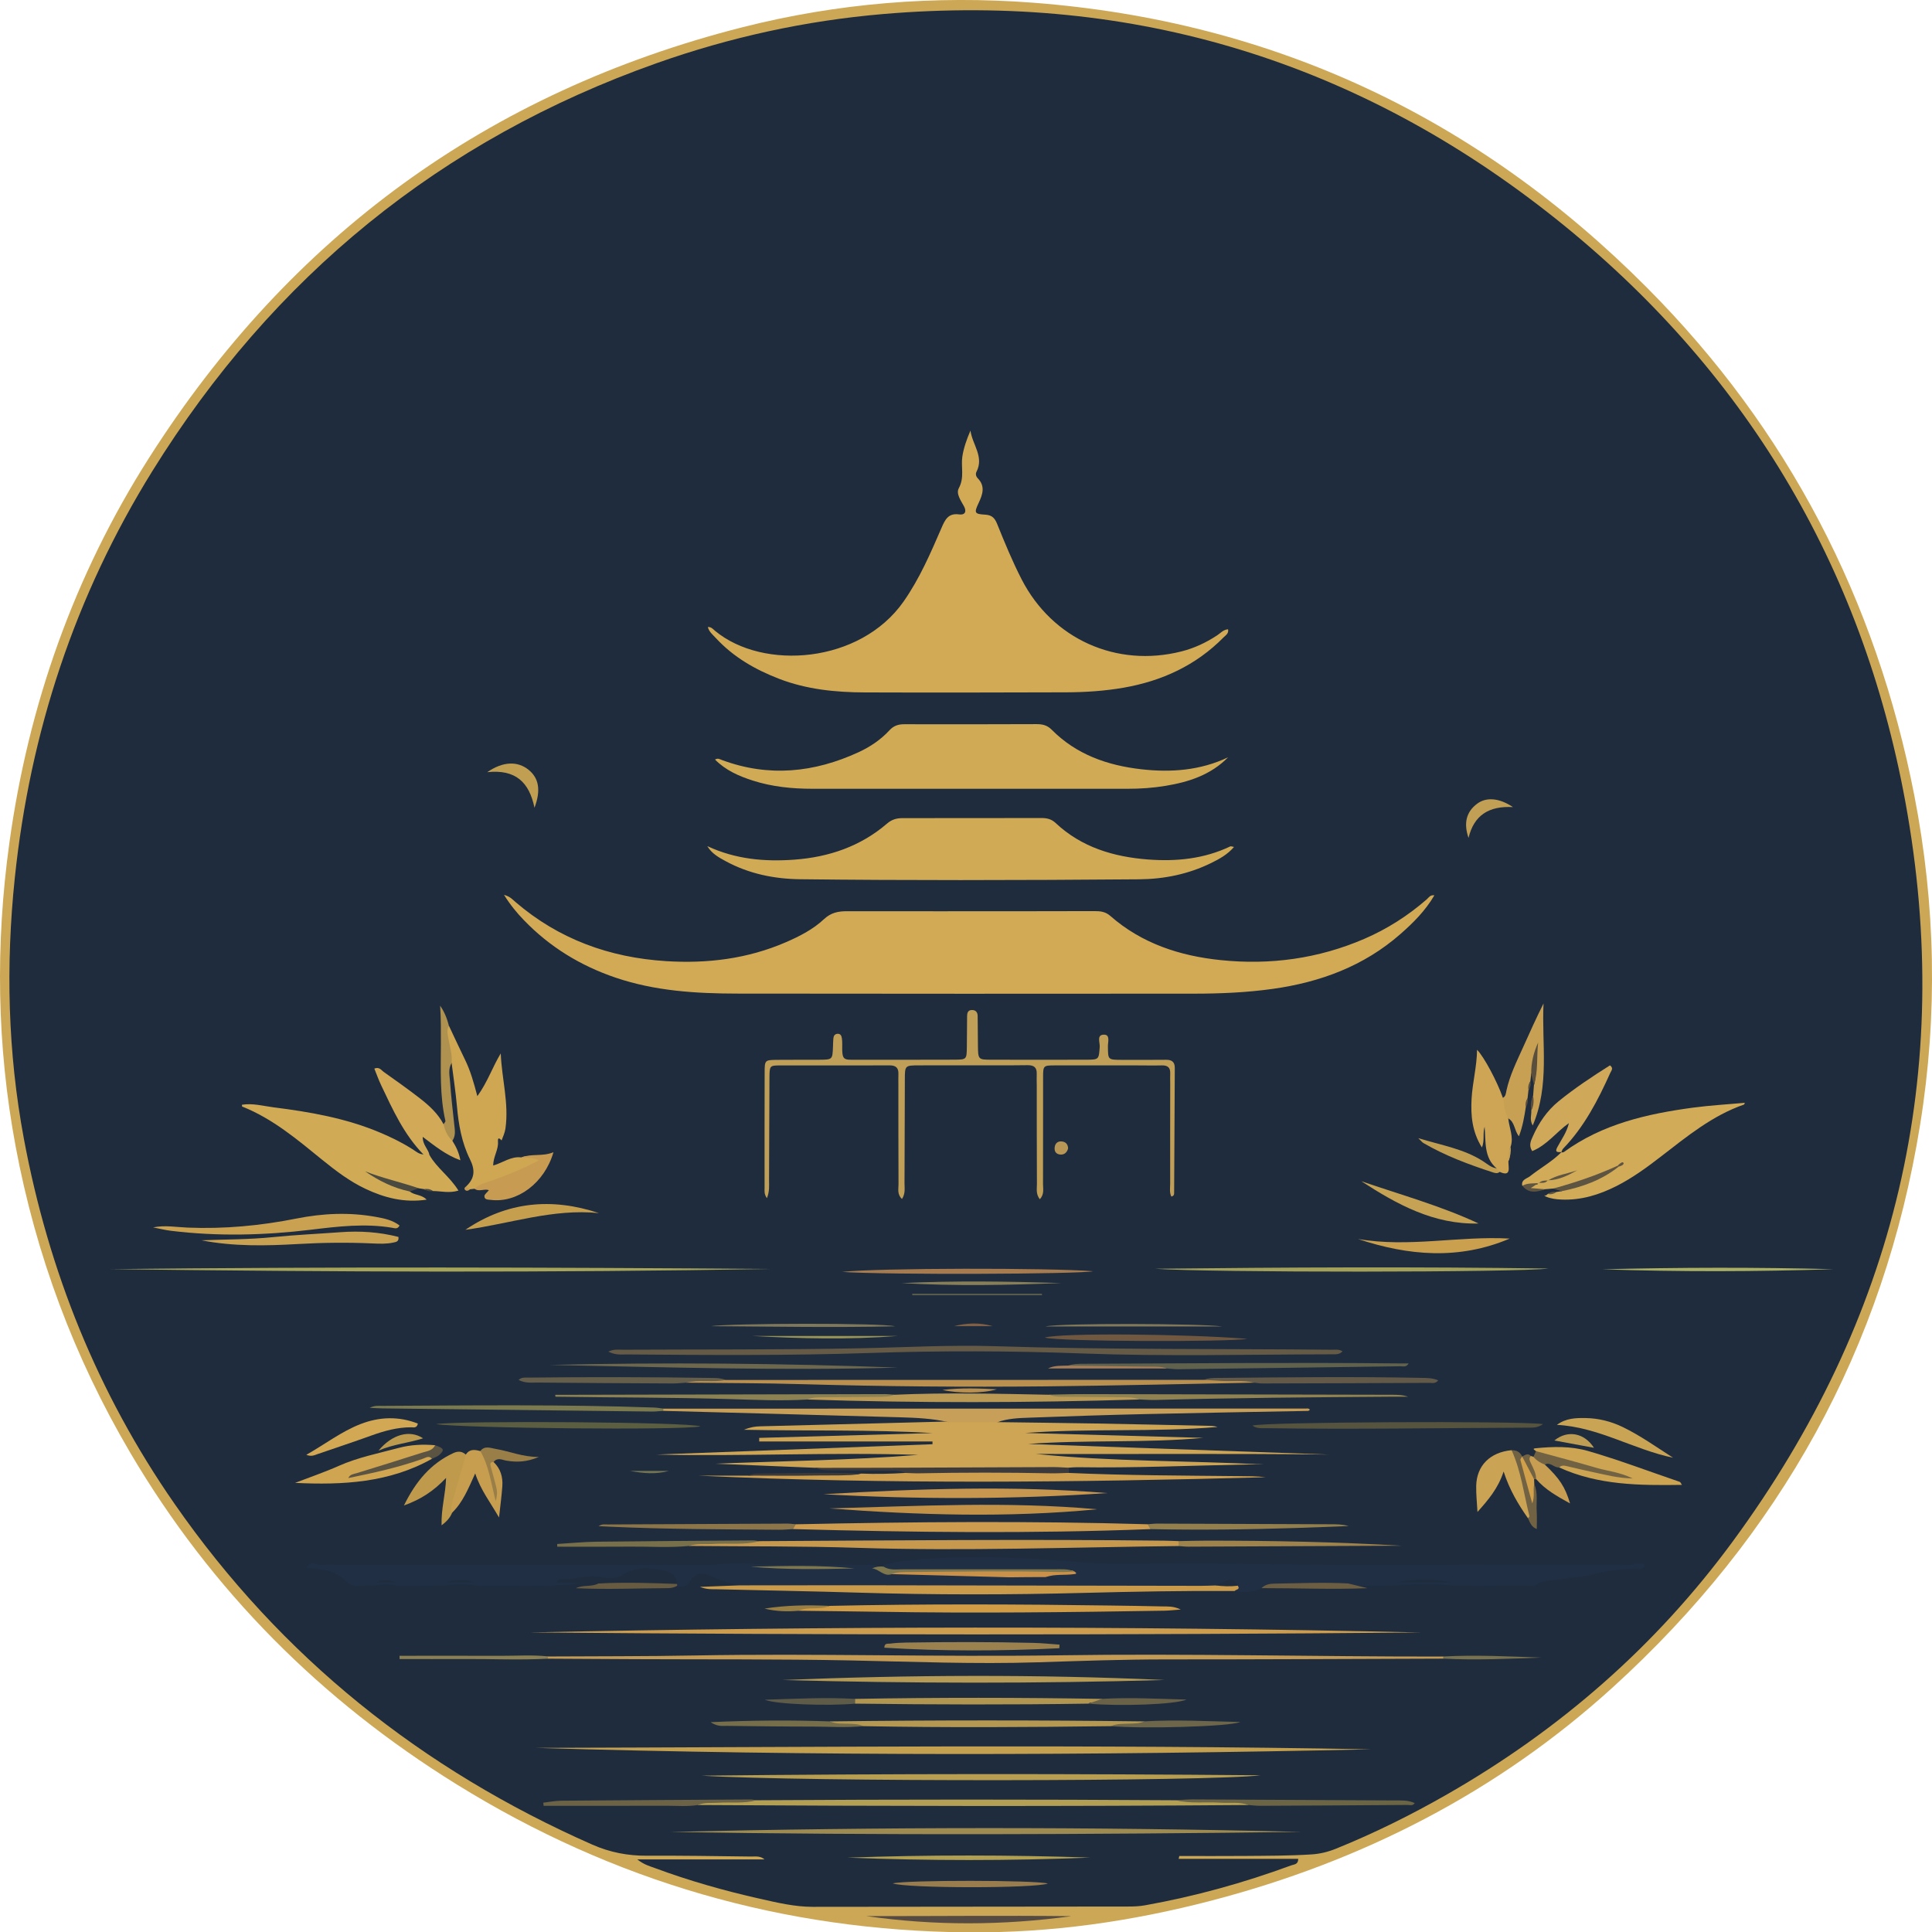 <?xml version="1.0" encoding="UTF-8"?>
<svg id="Laag_1" data-name="Laag 1" xmlns="http://www.w3.org/2000/svg" viewBox="0 0 561.25 561.36">
  <defs>
    <style>
      .cls-1 {
        fill: #c69f4e;
      }

      .cls-2 {
        fill: #caa151;
      }

      .cls-3 {
        fill: #a67d56;
      }

      .cls-4 {
        fill: #c79f59;
      }

      .cls-5 {
        fill: #6b6545;
      }

      .cls-6 {
        fill: #d09c46;
      }

      .cls-7 {
        fill: #cca755;
      }

      .cls-8 {
        fill: #d1aa55;
      }

      .cls-9 {
        fill: #bb9a56;
      }

      .cls-10 {
        fill: #5e5442;
      }

      .cls-11 {
        fill: #abaf64;
      }

      .cls-12 {
        fill: #cea555;
      }

      .cls-13 {
        fill: #645e4a;
      }

      .cls-14 {
        fill: #caa455;
      }

      .cls-15 {
        fill: #79724f;
      }

      .cls-16 {
        fill: #c09f58;
      }

      .cls-17 {
        fill: #7e774d;
      }

      .cls-18 {
        fill: #cca452;
      }

      .cls-19 {
        fill: #d0a551;
      }

      .cls-20 {
        fill: #c79c52;
      }

      .cls-21 {
        fill: #ce9f4e;
      }

      .cls-22 {
        fill: #c9a153;
      }

      .cls-23 {
        fill: #6d664a;
      }

      .cls-24 {
        fill: #cba354;
      }

      .cls-25 {
        fill: #d1a957;
      }

      .cls-26 {
        fill: #b1a052;
      }

      .cls-27 {
        fill: #d2aa55;
      }

      .cls-28 {
        fill: #7b794e;
      }

      .cls-29 {
        fill: #b4a055;
      }

      .cls-30 {
        fill: #caa04f;
      }

      .cls-31 {
        fill: #bc9a4e;
      }

      .cls-32 {
        fill: #c79e52;
      }

      .cls-33 {
        fill: #d2aa56;
      }

      .cls-34 {
        fill: #cda555;
      }

      .cls-35 {
        fill: #a7a559;
      }

      .cls-36 {
        fill: #705840;
      }

      .cls-37 {
        fill: #c09f53;
      }

      .cls-38 {
        fill: #c79e4f;
      }

      .cls-39 {
        fill: #bd9d54;
      }

      .cls-40 {
        fill: #554b43;
      }

      .cls-41 {
        fill: #8c7649;
      }

      .cls-42 {
        fill: #80785a;
      }

      .cls-43 {
        fill: #7f6044;
      }

      .cls-44 {
        fill: #c09f52;
      }

      .cls-45 {
        fill: #ce9c4e;
      }

      .cls-46 {
        fill: #675b41;
      }

      .cls-47 {
        fill: #6d674e;
      }

      .cls-48 {
        fill: #b09651;
      }

      .cls-49 {
        fill: #c99b4b;
      }

      .cls-50 {
        fill: #a67b50;
      }

      .cls-51 {
        fill: #c7a054;
      }

      .cls-52 {
        fill: #ba9050;
      }

      .cls-53 {
        fill: #d1aa56;
      }

      .cls-54 {
        fill: #5c5e41;
      }

      .cls-55 {
        fill: #9a7f44;
      }

      .cls-56 {
        fill: #6a6248;
      }

      .cls-57 {
        fill: #212f45;
      }

      .cls-58 {
        fill: #727453;
      }

      .cls-59 {
        fill: #77704b;
      }

      .cls-60 {
        fill: #997d4e;
      }

      .cls-61 {
        fill: #d2ab58;
      }

      .cls-62 {
        fill: #60624d;
      }

      .cls-63 {
        fill: #4a4a40;
      }

      .cls-64 {
        fill: #5e5b49;
      }

      .cls-65 {
        fill: #bf9a4c;
      }

      .cls-66 {
        fill: #b79656;
      }

      .cls-67 {
        fill: #d0a04b;
      }

      .cls-68 {
        fill: #927f4d;
      }

      .cls-69 {
        fill: #595c4d;
      }

      .cls-70 {
        fill: #af9150;
      }

      .cls-71 {
        fill: #1e2c3e;
      }

      .cls-72 {
        fill: #5a4e3d;
      }

      .cls-73 {
        fill: #9a814d;
      }

      .cls-74 {
        fill: #8b8152;
      }

      .cls-75 {
        fill: #5b5442;
      }

      .cls-76 {
        fill: #c29249;
      }

      .cls-77 {
        fill: #9f834c;
      }

      .cls-78 {
        fill: #c4a051;
      }

      .cls-79 {
        fill: #c7994f;
      }

      .cls-80 {
        fill: #b79e51;
      }

      .cls-81 {
        fill: #56543f;
      }

      .cls-82 {
        fill: #cfa753;
      }

      .cls-83 {
        fill: #989357;
      }

      .cls-84 {
        fill: #817959;
      }

      .cls-85 {
        fill: #b59952;
      }

      .cls-86 {
        fill: #c7964f;
      }

      .cls-87 {
        fill: #918351;
      }

      .cls-88 {
        fill: #b59b55;
      }

      .cls-89 {
        fill: #997f47;
      }

      .cls-90 {
        fill: #d2a855;
      }

      .cls-91 {
        fill: #9e8b51;
      }

      .cls-92 {
        fill: #877f58;
      }

      .cls-93 {
        fill: #ca914b;
      }

      .cls-94 {
        fill: #6c6245;
      }

      .cls-95 {
        fill: #c49b54;
      }

      .cls-96 {
        fill: #3c3a3b;
      }

      .cls-97 {
        fill: #cfa859;
      }

      .cls-98 {
        fill: #a4a25a;
      }

      .cls-99 {
        fill: #635948;
      }

      .cls-100 {
        fill: #c6a254;
      }

      .cls-101 {
        fill: #cc9c4f;
      }

      .cls-102 {
        fill: #c1a056;
      }

      .cls-103 {
        fill: #8b8054;
      }

      .cls-104 {
        fill: #716244;
      }

      .cls-105 {
        fill: #655a45;
      }

      .cls-106 {
        fill: #6c5e42;
      }

      .cls-107 {
        fill: #766d4b;
      }
    </style>
  </defs>
  <path class="cls-7" d="M281.16,561.35c-53.49-.44-103.01-14.79-148.44-42.95-39.39-24.41-71.31-56.34-94.87-96.36-16.32-27.73-27.43-57.47-33.33-89.12-5.44-29.19-5.87-58.5-1.82-87.88,5.54-40.25,18.81-77.81,40.63-112.08C84.26,68.7,141.65,26.73,215.63,7.93,243.31,.9,271.54-1.38,300.02,.78c69.8,5.3,129.22,33.36,178.44,82.8,40.94,41.13,66.56,90.61,77.66,147.53,6.18,31.72,6.83,63.64,1.69,95.55-10.46,65.02-40.76,119.41-89.33,163.55-33.51,30.45-72.83,50.5-116.55,61.92-23.17,6.05-46.73,9.46-70.76,9.2Z"/>
  <path class="cls-71" d="M342.41,540h34.73c0,1.67-1.2,1.59-2,1.88-13.84,5.1-28.01,9.02-42.53,11.62-1.6,.29-3.25,.35-4.88,.35-30.54,.04-61.09,.04-91.63,.09-5.24,0-10.26-1.21-15.31-2.34-10.38-2.34-20.6-5.23-30.58-8.94-1.52-.56-3.11-.96-5.08-2.5h36.97c-1.26-1.08-2.6-.82-3.9-.83-10.09-.12-20.18-.3-30.27-.24-5.55,.03-10.75-.97-15.85-3.22-49.55-21.86-90.37-54.41-121.36-98.99-22.36-32.16-36.62-67.7-43.79-106.11-4.68-25.09-5.28-50.36-2.63-75.73,4.43-42.42,17.51-82.04,39.99-118.24C79.32,80.42,128.01,40.57,190.8,18.34c21.3-7.54,43.19-12.33,65.72-14.26,73.03-6.23,138.29,13.96,195.3,59.37,54.78,43.63,89.03,100.5,101.68,169.43,14.42,78.62-2.78,150.43-50.11,214.88-22.35,30.43-50.24,54.74-82.97,73.48-10.4,5.96-21.16,11.29-32.29,15.8-2.3,.93-4.61,1.51-7.11,1.67-6.54,.42-13.08,.39-19.63,.45-6.26,.06-12.53,.01-18.8,.01-.06,.28-.13,.55-.19,.83Z"/>
  <path class="cls-40" d="M251.69,556.63c19.87,.03,39.71-.2,59.55,.02-19.85,2.72-39.72,2.82-59.55-.02Z"/>
  <path class="cls-33" d="M146.41,259.95c1.85,.52,2.54,1.41,3.34,2.09,12.58,10.8,27.3,16.13,43.7,17.17,12,.76,23.67-.66,34.8-5.47,4.02-1.74,7.95-3.75,11.14-6.74,2.02-1.89,4.12-2.29,6.66-2.29,18.13,.04,36.26,0,54.39,0,5.86,0,11.72-.01,17.59-.03,1.66,0,3.13,.17,4.51,1.39,9.18,8.05,20.26,11.64,32.12,12.85,14.33,1.47,28.26-.41,41.61-6.15,6.71-2.89,12.74-6.75,18.23-11.53,.55-.48,.92-1.31,2.19-1.15-2.63,4.5-6.16,8.01-9.92,11.3-10.61,9.29-23.25,13.95-37.02,15.88-7.57,1.06-15.2,1.39-22.84,1.39-44.3,.03-88.61,.05-132.91-.02-11.88-.02-23.7-.75-35.11-4.61-10.25-3.47-19.23-8.95-26.74-16.77-1.98-2.06-3.81-4.23-5.74-7.31Z"/>
  <path class="cls-27" d="M205.65,182.15c1.01-.05,1.52,.65,2.1,1.13,13.98,11.57,42.11,9.48,54.73-8.52,4.66-6.65,7.83-14.02,11.02-21.38,1.05-2.43,1.96-4.38,5.15-3.94,1.7,.23,2.2-.85,1.41-2.32-.91-1.69-2.4-3.69-1.52-5.31,1.69-3.09,.58-6.17,1.02-9.16,.37-2.48,1.28-5.07,2.36-7.57,.53,4.05,4.01,7.57,1.75,11.97-.33,.64-.14,1.36,.37,1.89,2.24,2.31,1.43,4.67,.27,7.14-1.37,2.91-1.26,3.25,1.92,3.43,2.04,.12,2.8,1.1,3.47,2.76,2.19,5.43,4.42,10.85,7.1,16.06,8.92,17.34,27.55,25.7,46.44,20.9,3.74-.95,7.16-2.56,10.37-4.68,.97-.64,1.77-1.64,3.14-1.74,.26,1.22-.69,1.73-1.29,2.34-8.04,8.15-17.9,12.68-29.07,14.63-5.52,.96-11.1,1.32-16.69,1.34-19.49,.06-38.98,.1-58.47,.03-8.48-.03-16.87-.86-24.89-3.95-6.95-2.68-13.28-6.31-18.38-11.84-.88-.96-1.98-1.8-2.33-3.21Z"/>
  <path class="cls-57" d="M475.46,454.26c.8-.04,1.6-.12,2.35,.38-.38,1.41-1.5,1.1-2.31,1.09-4.06-.05-7.99,.42-11.98,1.44-4.28,1.09-8.79,1.28-13.2,1.9-1.06,.15-2.1,.42-3.15,.63-1.11,1.46-2.72,.95-4.14,.96-6.9,.04-13.8,.06-20.7,0-5.71-.6-11.42-.6-17.13-.02-4.51,.11-9.02,.02-13.53,.05-6.66,0-13.32,0-19.99,0-1.77,0-3.54-.07-5.21,.69-2.49,1.37-5.14,1.25-7.82,.83-.24-.42-.57-.74-1.01-.96-2.26-.62-4.45,.46-6.71,.27-32.32-.07-64.62,.93-96.91,.27-11.69-.24-23.37-.1-35.05-.29-1.44-.02-3.04,.45-4.2-.93-2.87-.71-5.69-1.56-8.4-2.78-2.38-1.08-4.51-.91-5.88,1.61-.9,1.67-2.23,1.72-3.78,1.29-.4-.13-.74-.34-1.02-.65-4.65-3.76-9.74-2.6-14.63-.92-2.3,.79-4.23,1.11-6.63,.5-3.97-1.01-7.86,1.29-11.9,.82-.63-.07-1.32,.24-2.01,.25-7.35,0-14.69,.03-22.03-.01-3.08-.51-6.16-.59-9.24-.01-4.55,.06-9.11,.04-13.66,.01-2.33-.47-4.65-.5-6.98,0-2.53-.36-5.25,.91-7.6-.91-3.11-3.39-7.28-4.15-12.05-4.21,.81-1.56,1.75-1.28,2.58-1.27,1.46,.53,2.97,.27,4.45,.27,36.49,.02,72.99,0,109.48,.02,4.08,0,8.13-.73,12.22-.37,10.06,.83,20.14,.11,30.21,.36,1.7-.02,3.4,.02,5.1,.02,2.5-.29,3.94,2.87,6.63,2.02,14.21,.67,28.43,.26,42.62,.49,.53-.16,.96,.75,1.57,.14,.58-.75,1.4-.57,2.15-.62,.54-.04-.16,0,.38,0,.49,0,.51,0,.06,0-15.78,.86-31.54,.39-47.3-.05-1.09-.03-3.1,.65-2.52-1.87,2.48-.72,4.99-1.15,7.57-1.41,16.28-1.61,32.52-.89,48.78,.47,12.45,1.04,24.97,.14,37.45,.4,40.19,.84,80.38,.19,120.58,.38,1.49,0,3,.26,4.46-.27Z"/>
  <path class="cls-8" d="M356.78,219.98c-5.01,5.11-11.4,7.2-18.19,8.31-3.63,.6-7.3,.86-10.99,.85-30.53-.02-61.07-.01-91.6,0-5.89,0-11.71-.58-17.34-2.39-4.02-1.29-7.86-2.97-10.94-6.09,.83-.53,1.41-.09,2.04,.14,13.55,5.02,26.76,3.66,39.67-2.29,3.35-1.55,6.43-3.61,8.95-6.35,1.2-1.31,2.55-1.78,4.31-1.77,12.81,.04,25.63,.01,38.44-.03,1.7,0,3.1,.31,4.39,1.62,7.15,7.22,16.22,10.38,26.03,11.49,8.62,.98,17.14,.36,25.23-3.48Z"/>
  <path class="cls-53" d="M205.52,245.82c8.14,3.8,16.61,4.55,25.26,3.91,10.02-.74,19.19-3.85,26.92-10.49,1.36-1.17,2.75-1.57,4.45-1.57,13.49,.01,26.97,0,40.45-.03,1.56,0,2.86,.31,4.07,1.45,7.52,7.05,16.82,9.82,26.8,10.59,8.24,.63,16.33-.17,23.93-3.8,.19-.09,.5,.06,1.08,.16-1.9,2.22-4.24,3.49-6.62,4.66-6.59,3.24-13.64,4.68-20.94,4.74-17.3,.14-34.6,.23-51.9,.23-15.53,0-31.06-.07-46.58-.25-7.57-.09-14.88-1.59-21.62-5.24-2.02-1.09-4.05-2.22-5.32-4.34Z"/>
  <path class="cls-12" d="M236.86,426.4c-9.67-.4-19.33-.79-29-1.19,19.64-.8,39.3-.98,58.91-2.57-25.36-.82-50.73,.49-76.1-.09,26.74-1,53.48-2,80.22-3v-.79h-50.34c0-.35,0-.7,0-1.05,16.8-.47,33.61-.93,50.41-1.4-18.02-1.06-36.05-.57-54.84-.96,1.96-.79,3.29-.96,4.65-1,17.99-.47,35.98-.93,53.96-1.38,.27,0,.53,.1,.8,.15,3.83-2.66,10.41-2.65,14.2,.01,9.53,.13,19.07,.24,28.6,.4,10.77,.19,21.53,.44,32.3,.67,1.03,.02,2.06,0,3.09,.34-18.61,1.57-37.28,.34-55.91,1.74,17.25,.47,34.5,.94,51.75,1.42-16.93,1.57-33.93,.5-50.88,1.78,29.16,1.02,58.31,2.05,87.47,3.07-28.38-.32-56.76-.1-85.15-.17,22.03,2.24,44.14,1.93,66.25,3.05-1.6,0-3.2-.03-4.8,0-16.49,.32-32.97,1.05-49.47,.8-.81-.01-1.63,.08-2.45,.13-1.29,1.32-2.97,1.17-4.59,1.17-12.9,.01-25.84,.67-38.68-.21-10.15-.69-20.3,.11-30.4-.94Z"/>
  <path class="cls-8" d="M123.13,345.43c-.49-.08-.98-.15-1.47-.23-3.6-.06-6.99-1-10.01-2.36,2.19,1.31,5.34,1.03,7.4,3.29,1.34,1.13,3.35,.8,4.89,2.37-6.46,.96-12.22-.52-17.76-3.14-4.58-2.16-8.6-5.21-12.51-8.38-7.29-5.92-14.44-12-23.32-15.53-.06-.02-.03-.26-.06-.52,3.13-.51,6.15,.37,9.18,.75,10.54,1.33,20.97,3.14,30.85,7.3,3.27,1.37,6.43,2.92,9.43,4.82,1.02,.64,1.95,1.51,3.26,1.56,.6-.08,1.17,.16,1.76,.19,2.11,3.76,5.88,6.21,8.41,10.32-2.74,.83-5.09,.13-7.41,.13-.82-.44-1.84,0-2.64-.57Z"/>
  <path class="cls-61" d="M452.09,346.28c.52-.08,1.03-.15,1.55-.23,3.88-2.61,8.74-2.84,12.63-5.2-.08,.02,0,.07-.07,.1-4.87,2.09-9.67,4.16-15.03,4.33-.78,.06-1.56,.13-2.35,.19-1.67,.4-3.32,.46-5.22-.09,.72-1.81,2.14-1,3.08-1.35,.74-.88,1.95-.53,2.81-1.09,1.29-.71,2.86-.51,4.1-1.36-1.26,.85-2.85,.64-4.15,1.39-.81,.52-1.94,.15-2.64,.97-1.55,0-3.03,.65-4.59,.52-.35-1.82,1.35-2.04,2.27-2.77,3.01-2.4,6.44-4.26,9.17-7.03l-.12,.12c.26-.03,.6,.02,.79-.12,11.16-8.13,24.12-11.08,37.45-12.88,4.98-.67,10.01-.95,15.1-1.41-.12,.28-.15,.47-.23,.5-9.19,3.19-16.56,9.26-24.1,15.08-4.1,3.17-8.28,6.23-12.91,8.58-5.05,2.56-10.34,4.2-16.09,3.94-1.5-.07-2.98-.25-4.38-.83-.5-.21-.7-.56-.2-.34,.13,.06,.43-.27,.65-.42,.73-.58,1.72-.05,2.45-.59Z"/>
  <path class="cls-16" d="M340.26,347.57c-.58-1.2-.32-2.52-.32-3.78-.02-9.68,0-19.35,.01-29.03,0-.95-.05-1.91,0-2.86,.09-1.75-.72-2.45-2.44-2.4-2.45,.06-4.91,0-7.36,0-7.91,0-15.81-.03-23.72,0-3.34,.01-3.4,.07-3.41,3.45-.03,10.36,.02,20.72-.02,31.07,0,1.37,.41,2.91-.93,4.37-1.21-1.56-.83-3.08-.84-4.46-.05-9.54-.04-19.08-.05-28.62,0-1.09-.06-2.18-.01-3.27,.09-1.93-.78-2.63-2.7-2.6-5.59,.08-11.18,.03-16.77,.04-4.91,0-9.82,0-14.72,.01-4.06,.02-4.11,.03-4.12,4.01-.05,10.09-.04,20.17-.1,30.26,0,1.43,.31,2.96-.74,4.56-1.44-1.39-1-2.93-1-4.27-.05-9.68-.03-19.35-.04-29.03,0-.95-.03-1.91,.01-2.86,.09-1.84-.6-2.68-2.6-2.67-10.63,.06-21.27-.02-31.9,.02-2.85,.01-2.94,.12-2.96,3.53-.07,9.95-.06,19.9-.12,29.85,0,1.57,.18,3.19-.62,5.19-.85-1.2-.68-2.12-.68-2.96,0-11.18-.02-22.35,.02-33.53,.01-3.62,.06-3.66,3.59-3.7,4.09-.05,8.18,0,12.27-.03,3.84-.03,3.84-.05,3.99-3.72,.03-.82,.04-1.63,.11-2.45,.06-.73,.38-1.31,1.19-1.37,.86-.06,1.17,.53,1.28,1.26,.08,.54,.12,1.09,.11,1.63-.08,5.14,.22,4.64,4.75,4.65,9.27,0,18.54,.02,27.81-.02,3.57-.02,3.59-.08,3.64-3.66,.05-3,.03-6,.07-8.99,.01-.85,.19-1.69,1.25-1.77,1.15-.08,1.8,.54,1.82,1.69,.05,2.86,.04,5.72,.08,8.58,.05,4.12,.06,4.15,3.97,4.16,9.13,.02,18.27,.03,27.4,0,3.83-.01,3.74-.06,4.01-3.75,.09-1.25-.99-3.56,1.28-3.53,1.82,.02,1.08,2.17,1.1,3.39,.06,3.91-.11,3.92,4.2,3.93,4.23,0,8.45,.03,12.68-.02,1.68-.02,2.56,.62,2.55,2.36-.06,12.13-.12,24.26-.19,36.38,0,.38-.07,.83-.82,.99Z"/>
  <path class="cls-78" d="M398.35,508.18c-80.94,1.78-161.88,2-242.82-.42,80.94-.2,161.87-1.06,242.82,.42Z"/>
  <path class="cls-82" d="M137.85,345.34c-.44,.05-.89,.1-1.33,.15-.88,.36-1.18,0-1.08-.86,2.49-2.35,2.65-4.73,1.07-7.9-2.37-4.77-3.3-10.04-3.77-15.38-.37-4.19-1.02-8.36-1.54-12.54-2.49-3.47-2.87-8.68-.8-10.86,1.57,3.32,3.1,6.65,4.71,9.94,1.55,3.17,2.51,6.55,3.56,10.55,3-4.14,4.4-8.48,6.8-12.42,.28,7.32,2.42,14.48,1.36,21.85-.17,1.18-.69,2.31-1.12,3.43-.01,.03-1.2-1.53-1.05,.36,.19,2.33-1.39,4.34-1.38,6.93,2.84-.83,5.21-2.75,8.18-2.36,1.18-.47,2.41-.31,3.62-.27,.99,.03,2.39-.5,2.65,1.06,.21,1.22-.73,2.04-1.72,2.52-4.3,2.08-8.31,4.93-13.44,4.8-1.6-.04-3.11,.81-4.72,1.01Z"/>
  <path class="cls-4" d="M289.73,413.15c-4.73,0-9.46,0-14.2-.01-4.67-1.08-9.44-1.28-14.19-1.42-22.88-.65-45.76-1.25-68.63-1.86-.19-.11-.37-.22-.56-.33,.19-.1,.38-.21,.57-.31,62.44-.01,124.89-.03,187.33-.04,.59,.24,.58,.47-.02,.69-15.76,.3-31.52,.56-47.28,.92-11.27,.26-22.55,.63-33.81,1.05-3.1,.11-6.23,.23-9.21,1.32Z"/>
  <path class="cls-101" d="M412.81,474.24c-86.64,.77-172.79,.73-258.93-.02,86.15-1.78,172.29-1.96,258.93,.02Z"/>
  <path class="cls-105" d="M176.72,392.64c1.67-.78,3-.53,4.27-.54,22.89-.12,45.79,.02,68.68-.42,13.07-.25,26.15-1.02,39.22-.61,32.69,1.04,65.4,.71,98.09,1.03,.93,0,1.91-.2,3.02,.46-.86,.97-1.97,.86-2.96,.87-24.25,.04-48.5,.66-72.76-.25-20.57-.77-41.15-.82-61.72-.13-23.44,.78-46.87,.6-70.31,.42-1.7-.01-3.48,.26-5.55-.84Z"/>
  <path class="cls-95" d="M419.24,481.84c-26.86,.08-53.71,.23-80.57,.22-12.41,0-24.81,.44-37.2,.84-18.27,.58-36.52-.18-54.78-.55-20.71-.41-41.44-.26-62.16-.36-8.45-.04-16.9-.09-25.35-.14-.19-.11-.38-.23-.58-.34,.2-.1,.4-.2,.6-.3,14.17-.09,28.35-.02,42.52-.29,35.3-.65,70.6,.48,105.9-.05,37.21-.56,74.41,.41,111.62,.36,.21,.1,.41,.2,.62,.3-.2,.1-.41,.21-.61,.31Z"/>
  <path class="cls-49" d="M359.59,460.66c.78,1.17-.59,1.04-.93,1.53-14.59-.1-29.17,.17-43.75,.55-21.82,.57-43.63,.59-65.45-.07-13.77-.42-27.54-.65-41.31-.99-1.34-.03-2.72,.14-4.83-.69,4.35-.17,7.91-.3,11.46-.44,13.73,0,27.47-.04,41.2-.02,31.01,.04,62.02,.11,93.04,.16,1.36,0,2.71-.07,4.07-.11,2.17-.27,4.35-1.56,6.5,.1Z"/>
  <path class="cls-21" d="M250.13,428.08c4.3,.18,8.59,.07,12.89-.19,1.04-.87,2.3-.73,3.51-.73,13.48-.02,26.96-.01,40.45,0,1.22,0,2.47-.1,3.52,.73,16.48,.73,32.97,.76,49.46,.93,2.58,.03,5.16,0,7.73,.32-54.92,1.49-109.84,2.1-164.77-.46h14.35c8.66-.66,17.33-.1,25.99-.31,2.29-.06,4.6,.34,6.87-.28Z"/>
  <path class="cls-91" d="M194.72,532.18c61.13-1.45,122.27-1.52,183.4-.01-61.13,.75-122.27,1.02-183.4,.01Z"/>
  <path class="cls-79" d="M342.39,449.13c-31.06,.34-62.11,1.51-93.18,.52-16.34-.53-32.7-.39-49.04-.55,.49-2.19,2.21-.98,3.3-1.04,5.7-.3,11.42,.3,17.12-.35,39.23-.22,78.47-.6,117.7-.14,1.36,.02,2.72,.08,4.08,.13,.54,.47,.53,.95,.02,1.43Z"/>
  <path class="cls-45" d="M334.18,444.21c-34.59,1.35-69.18,.95-103.77-.01-.55-.92,.27-1.07,.78-1.39,34.06-.72,68.12-1.01,102.18-.01,.51,.33,1.32,.5,.8,1.41Z"/>
  <path class="cls-34" d="M438.16,324.9c.25,2.73,1.63,5.37,.69,8.2-.73,1.32,.17,2.89-.66,4.19,.03,.53,.03,1.06,.08,1.59,.23,2.39-1.01,2.28-2.62,1.54-.88,.17-1.16-.19-.91-1.03-3.67-3.15-3.09-7.53-3.45-12.08-.63,2.08,.08,3.93-.79,6.04-2.87-4.59-3.27-9.32-3-14.17,.27-4.73,1.53-9.34,1.59-14.22,2.02,2.03,5.88,9.27,7.5,13.96,3.04,1.33,2.08,3.71,1.57,5.97Z"/>
  <path class="cls-29" d="M219.69,522.98c40.62-.26,81.25-.27,121.87,0,5.96,.63,11.94,.04,17.9,.34,1.05,.05,2.8-1.22,3.22,1.04-53.32,.43-106.63,.32-159.95,0,.2-2.12,1.85-.99,2.74-1.05,4.73-.3,9.48,.28,14.21-.34Z"/>
  <path class="cls-25" d="M124.76,335.56c-.63,.34-1.21,.24-1.76-.19-5.63-5.77-8.9-12.98-12.28-20.12-.74-1.56-1.32-3.2-1.98-4.82,1.47-.59,2.01,.46,2.71,.95,3.56,2.52,7.12,5.04,10.57,7.72,2.69,2.09,5.21,4.4,6.83,7.49,2.45,.76,2.06,3.03,2.57,4.82,.99,1.58,1.86,3.21,2.33,5.66-4.25-1.56-7.39-4.13-10.94-6.81-.07,2.36,1.68,3.58,1.96,5.32Z"/>
  <path class="cls-80" d="M203.81,515.83c53.9-.59,107.8-.59,162.41-.11-14.32,1.83-133.09,1.93-162.41,.11Z"/>
  <path class="cls-52" d="M210.73,400.88c46.34,0,92.67-.02,139.01-.03,4.46-.65,8.94-.14,13.4-.27,.69-.02,1.39,.08,1.19,1.09-20.14,.37-40.28,.86-60.42,1.07-23.68,.24-47.36,.04-71.04-.64-11.15-.32-22.32-.3-33.48-.43-.19-1.01,.51-1.11,1.2-1.08,3.38,.13,6.78-.41,10.14,.3Z"/>
  <path class="cls-51" d="M438.16,324.9c-1.09-1.84-1.15-3.95-1.57-5.97,.85-.45,.86-1.33,1.03-2.1,.96-4.42,2.96-8.43,4.8-12.51,1.94-4.28,3.84-8.58,5.98-12.82-.57,11.72,1.85,23.7-3.14,35.47-1-1.77-.3-3.1-.42-4.39,.61-1.37-.12-2.91,.54-4.27,.08-1.03,.15-2.07,.23-3.1,1.02-2.45-.91-5.01,.08-6.87-.34,.76,.18,2.39-.87,3.6l-.25,2.17c-.49,.83-.06,1.84-.56,2.67-.08,.76-.16,1.52-.25,2.28-.5,.81-.1,1.8-.52,2.63-.43,2.75-.88,5.5-1.99,8.4-1.39-1.68-1.15-4.13-3.09-5.18Z"/>
  <path class="cls-97" d="M453.67,334.67c-.95,.03-2.14,.23-1.29-1.37,1.2-2.26,2.77-4.33,3.39-7.03-3.62,2.54-6.3,6.35-10.66,8.13-1.09-1.69-.39-3.01,.2-4.33,1.74-3.91,4.09-7.39,7.42-10.11,4.74-3.87,9.84-7.23,14.97-10.47,1.14,.83,.37,1.55,.09,2.19-3.59,7.96-7.57,15.68-13.73,22.04-.26,.27-.34,.71-.5,1.07,0,0,.12-.12,.12-.12Z"/>
  <path class="cls-86" d="M321.64,433.74c-27.47,1.86-54.96,1.86-82.45,.33,27.47-1.6,54.95-2.56,82.45-.33Z"/>
  <path class="cls-6" d="M240.98,466.51c27.24-.6,54.48-.49,81.72-.1,5.04,.07,10.08,.14,15.12,.26,1.48,.04,3-.14,5.2,.9-2.06,.15-3.4,.32-4.75,.34-27.51,.45-55.03,.78-82.54,.32-7.9-.13-15.8-.2-23.7-.3,.38-2.19,2.06-.89,3.12-1.07,1.91-.32,3.91,.28,5.83-.35Z"/>
  <path class="cls-2" d="M44.53,356.55c3.45-.68,6.69-.06,9.94,.07,10.67,.44,21.2-.55,31.65-2.63,7.67-1.53,15.39-1.88,23.13-.47,2.38,.43,4.76,.91,6.82,2.48-.54,1.16-1.43,.79-2.09,.68-7.9-1.34-15.76-.4-23.59,.55-13.57,1.64-27.13,1.98-40.72,.32-1.73-.21-3.44-.65-5.15-.98Z"/>
  <path class="cls-19" d="M125.49,423.78c-12.38,6.96-25.91,7.67-39.77,7,4.23-1.63,8.54-3.09,12.67-4.93,5.62-2.49,11.6-3.67,17.48-5.24,3.43-.92,6.97-1.08,10.52-.77,.7,2.06-.81,1.98-2.13,2.49-6.73,2.6-13.81,4-19.43,5.82,5.07-1.69,11.61-2.88,17.8-5.27,1.22-.47,2.53-1.4,2.85,.9Z"/>
  <path class="cls-18" d="M446.21,421.56c-.3-.24-1.25-.73-.2-.83,5.15-.51,10.31-.67,15.38,.8,9,2.61,17.75,5.94,26.6,8.96,.18,.06,.28,.38,.62,.87-12.31,.18-24.34,.12-35.69-5.07,.2-2.19,1.53-1.49,2.84-1.19,4.79,1.08,9.44,2.8,13.03,3.19-5.73-1.35-12.75-3-19.76-4.76-1.4-.35-1.83-1.41-2.82-1.96Z"/>
  <path class="cls-76" d="M240.92,438.2c25.92-.69,51.85-2.09,77.77,.25-25.93,2.49-51.85,1.7-77.77-.25Z"/>
  <path class="cls-88" d="M227.3,488.05c37.01-1.51,74.02-1.68,111.02-.01-37.01,1.07-74.01,1-111.02,.01Z"/>
  <path class="cls-35" d="M32.01,368.68c64.02-.7,128.05-.52,192.07-.05-64.02,1.13-128.05,.89-192.07,.05Z"/>
  <path class="cls-9" d="M330.9,406.56c-32.14,.96-64.27,1.06-96.41,0,.54-2.12,2.23-1,3.34-1.04,7.32-.28,14.66,.31,21.99-.34,14.99-.67,29.97-.3,44.96,0,7.59,.69,15.2,.06,22.79,.35,1.11,.04,2.8-1.06,3.34,1.05Z"/>
  <path class="cls-24" d="M443.88,441.06c-2.79-4-5.32-8.15-7.08-13.58-1.61,4.96-4.51,8.29-7.59,11.75-.13-2.53-.42-5.06-.37-7.59,.13-5.91,4.06-9.78,10.29-10.36,5.11,5.4,5.31,12.36,6,19.14,.05,.54-.66,.74-1.25,.62Z"/>
  <path class="cls-81" d="M363.85,414.14c2.93-1.07,77.04-1.41,84.41-.44-1.53,1.13-3.04,1.03-4.45,1.04-25.33,.09-50.66,.53-75.99,.15-1.27-.02-2.64,.22-3.98-.75Z"/>
  <path class="cls-65" d="M131.35,439.43c-.57,1.39-1.47,2.49-3.07,3.67-.16-4.75,1.15-8.9,1.31-13.77-3.56,3.77-7.3,6.25-12.24,8.01,3.43-6.98,7.73-12.13,14.29-15.19,1.39-.65,2.55-.6,3.68,.41,1.97,1.15,1.09,2.84,.75,4.34-1,4.38-3.21,8.32-4.72,12.52Z"/>
  <path class="cls-85" d="M241.11,500.07c30.43-.38,60.86-.38,91.3,0,.15,1.79-1.25,.99-1.96,1.06-2.56,.25-5.15-.3-7.7,.32-23.99,.31-47.97,.45-71.96,0-2.54-.61-5.13-.07-7.68-.31-.73-.07-2.09,.68-1.99-1.07Z"/>
  <path class="cls-22" d="M58.51,360.31c6.95-.27,13.87-.22,20.78-.92,6.5-.66,13.03-.95,19.55-1.43,5.73-.43,11.38-.05,16.91,1.37,.19,1.4-.73,1.46-1.47,1.63-2.01,.44-4.06,.36-6.1,.26-7.21-.33-14.42-.24-21.63,.17-9.36,.54-18.73,.74-28.03-1.08Z"/>
  <path class="cls-38" d="M131.35,439.43c-.55-1.07-.21-2.1,.09-3.16,1.3-4.56,2.59-9.14,3.88-13.7,1.07-1.69,2.6-1.47,4.19-1.03,.88,0,1.87,.31,1.87,1.16-.02,2.99,1.88,5.49,1.91,8.43-.06-2.05-.9-3.89-1.58-5.77-.25-.68-.24-1.4,.61-1.58,.6-.13,.94,.36,1.07,.94,2.02,1.91,2.72,4.34,2.54,7-.19,2.77-.57,5.53-.96,9.12-2.56-4.47-5.29-7.88-6.92-12.81-2.07,4.58-3.65,8.45-6.7,11.4Z"/>
  <path class="cls-20" d="M137.85,345.34c1.53-1.51,3.59-1.88,5.5-2.56,4.35-1.55,8.6-3.29,13.17-5.69-1.91-1.08-3.57-.55-5.06-.86,2.97-1.18,6.17-.18,9.32-1.51-2.59,8.96-10.5,14.81-18.21,13.85-.77-.09-1.85,0-1.85-1.08,0-.52,.74-1.03,1.31-1.75-1.4-.49-2.95,.59-4.18-.42Z"/>
  <path class="cls-30" d="M438.58,359.81c-14.72,6.26-29.42,5-44.11,.11,14.73,2.58,29.41-.95,44.11-.11Z"/>
  <path class="cls-47" d="M260.81,397.29c-33.78,.94-67.51-.11-101.25-.78,33.76-.77,67.52-.49,101.25,.78Z"/>
  <path class="cls-54" d="M203.51,414.37c-5.97,1.18-68.86,.53-76.84-.66,6.32-1.04,73.48-.66,76.84,.66Z"/>
  <path class="cls-48" d="M316.19,494.91c-22.59,.35-45.18,.28-67.77,0-.59-.46-.59-.92,.01-1.38,23.91-.43,47.81-.4,71.72,0-.62,2.45-2.86,.31-3.96,1.39Z"/>
  <path class="cls-62" d="M310.34,396.71c1.44-.52,2.94-.53,4.44-.53,30.36-.11,60.72-.42,91.08-.11,1.08,.01,2.15,0,3.37,0-.71,1.22-1.67,.82-2.44,.83-21.51,.31-43.01,.59-64.52,.86-1.08,.01-2.17-.14-3.25-.21-8.12-.61-16.26-.07-24.39-.3-1.43-.04-2.99,.57-4.29-.54Z"/>
  <path class="cls-1" d="M135.19,357.26c12.12-8.22,25.1-9.4,38.8-4.85-13.33-1.37-25.89,3.11-38.8,4.85Z"/>
  <path class="cls-73" d="M307.75,478.81c-16.93,.86-33.86,.9-50.85-.15,0-1.45,1.1-1.1,1.71-1.19,1.48-.2,2.98-.27,4.47-.3,12.37-.19,24.75-.22,37.12,.09,2.54,.06,5.07,.33,7.6,.51-.02,.35-.04,.69-.06,1.04Z"/>
  <path class="cls-74" d="M161.3,405.2c31.89-.07,63.78-.15,95.67-.21,.95,0,1.9,.12,2.85,.19-1.54,.65-3.17,.58-4.78,.6-5.26,.05-10.51,.08-15.77,.13-1.62,.02-3.24-.03-4.77,.66-7.49,.44-14.99,.09-22.47-.13-16.89-.51-33.79-.43-50.69-.69"/>
  <path class="cls-14" d="M486.02,423.47c-11.51-2.39-21.73-8.94-33.74-9.54,2.63-1.97,5.57-2.04,8.47-1.98,3.72,.08,7.28,.98,10.64,2.6,5.16,2.5,9.81,5.83,14.63,8.92Z"/>
  <path class="cls-87" d="M330.9,406.56c-1.53-.69-3.16-.63-4.77-.65-5.53-.05-11.06-.09-16.58-.14-1.62-.01-3.25,.07-4.78-.62,3.4-.06,6.81-.17,10.21-.16,29.73,.05,59.46,.13,89.18,.19,1.63,0,3.26,0,4.9,.57-1.79,0-3.58-.01-5.37,0-22.64,.15-45.27,.33-67.9,.94-1.63,.04-3.26-.09-4.9-.15Z"/>
  <path class="cls-90" d="M88.98,422.63c5.49-3.11,10.22-6.79,15.79-8.95,5.48-2.12,11.06-2.3,16.62-.13-.28,1.42-1.28,1.08-1.98,1.08-4,0-7.76,1.04-11.49,2.38-5.23,1.89-10.5,3.63-15.76,5.44-.87,.3-1.72,.76-3.19,.17Z"/>
  <path class="cls-99" d="M364.33,401.67c-3.21-.83-6.49-.32-9.73-.53-1.62-.1-3.24-.2-4.87-.29,1.29-.54,2.66-.55,4.02-.56,19.61-.17,39.23-.41,58.84-.02,1.71,.03,3.46-.02,5.22,.72-.82,1.03-1.68,.74-2.42,.74-16.21,.08-32.42,.13-48.63,.17-.81,0-1.62-.15-2.43-.23Z"/>
  <path class="cls-28" d="M192.71,409.2c.01,.22,0,.43-.01,.65-1.08,.07-2.17,.22-3.25,.21-26.13-.29-52.27-.6-78.4-.92-1.07-.01-2.13-.09-3.67-.17,1.52-.75,2.63-.55,3.69-.56,26.27-.14,52.54-.44,78.81,.48,.95,.03,1.89,.2,2.83,.31Z"/>
  <path class="cls-96" d="M310.5,427.88c-1.75,.04-3.51,.16-5.26,.12-12.72-.26-25.45-.26-38.17,0-1.35,.03-2.7-.07-4.05-.11-1.65-.79-3.43-.67-5.18-.68-5.41-.03-10.81-.05-16.22-.08-1.62,0-3.26,.05-4.76-.72,8.41-.01,16.82,0,25.23-.04,14.66-.05,29.32-.13,43.97-.18,1.49,0,2.97,.12,4.46,.19,0,.5-.02,1.01-.03,1.51Z"/>
  <path class="cls-98" d="M335.46,368.57c38.13-.41,76.26-.61,114.4-.06-8.66,1.16-98.36,1.21-114.4,.06Z"/>
  <path class="cls-5" d="M362.69,524.36c-2.64-.99-5.4-.49-8.1-.67-4.34-.29-8.73,.35-13.02-.72,1.63-.08,3.26-.24,4.89-.24,19.48,.08,38.96,.18,58.44,.3,2.02,.01,4.07-.15,6.08,.77-.58,.91-1.45,.53-2.12,.54-14.3,.11-28.61,.19-42.91,.25-1.08,0-2.17-.15-3.25-.23Z"/>
  <path class="cls-100" d="M395.47,343.15c11.49,3.95,23.13,7.16,34.07,12.28-13.01,.36-23.74-5.57-34.07-12.28Z"/>
  <path class="cls-70" d="M131.42,331.4c-1.43-1.3-2.16-2.98-2.57-4.82,.19-.33,.6-.7,.54-.97-1.67-7.33-1.32-14.76-1.31-22.18,0-3.74,.04-7.49-.22-11.28,1.24,1.78,2.02,3.74,2.54,5.8-.7,1.26-.34,2.53-.12,3.84,.4,2.32,1.17,4.61,.91,7.02-1.07,1.76-.57,3.69-.44,5.51,.29,4.15,.77,8.28,1.22,12.42,.18,1.61,.47,3.21-.56,4.66Z"/>
  <path class="cls-77" d="M342.39,449.13c0-.48-.01-.95-.02-1.43,2.72-.05,5.44-.14,8.16-.14,18.93,0,37.86,.36,56.8,1.49-1.63,0-3.25,0-4.88,0-19.07,.09-38.15,.18-57.22,.26-.95,0-1.9-.12-2.85-.18Z"/>
  <path class="cls-36" d="M303.49,388.56c5.17-1.4,40.6-1.06,58.84,.37-5.11,.96-55.07,.84-58.84-.37Z"/>
  <path class="cls-13" d="M210.73,400.88c-3.74,.79-7.61-.21-11.33,.79-1.35,.08-2.71,.24-4.06,.23-13.05-.06-26.11-.14-39.16-.26-1.74-.02-3.54,.27-5.53-.76,.87-.84,1.81-.67,2.64-.68,17.95-.21,35.89-.18,53.84,.1,1.23,.02,2.45,.06,3.6,.57Z"/>
  <path class="cls-94" d="M219.69,522.98c-3.59,1.03-7.28,.48-10.93,.72-2.02,.14-4.09-.18-6.03,.66-2.97,.49-5.97,.22-8.95,.22-11.95,.03-23.91,.01-35.86,.01-.03-.3-.07-.61-.1-.91,1.73-.2,3.47-.55,5.2-.57,18.35-.15,36.7-.25,55.05-.36,.54,0,1.07,.14,1.61,.21Z"/>
  <path class="cls-50" d="M244.62,369.49c10.49-1.16,60.1-1.22,72.97-.19-3.98,.85-59.95,1.08-72.97,.19Z"/>
  <path class="cls-68" d="M334.18,444.21c-.27-.47-.53-.94-.8-1.41,.95-.07,1.9-.19,2.84-.19,16.75,.05,33.51,.12,50.26,.19,1.76,0,3.53,0,5.3,.52-5.18,.19-10.36,.41-15.54,.57-14.02,.44-28.04,.63-42.07,.32Z"/>
  <path class="cls-41" d="M231.19,442.81c-.26,.46-.52,.92-.78,1.39-1.35,.07-2.71,.21-4.06,.2-16.46-.13-32.92-.14-49.36-.9-.94-.04-1.87-.09-3.11-.15,1.04-.69,1.88-.48,2.66-.49,17.41-.1,34.82-.18,52.23-.25,.81,0,1.62,.13,2.43,.2Z"/>
  <path class="cls-60" d="M259.34,547.13c4.01-1.01,41.31-.98,45.08,.04-3.92,1.44-41.1,1.41-45.08-.04Z"/>
  <path class="cls-59" d="M220.59,447.71c-4.35,1.19-8.82,.52-13.22,.81-2.4,.16-4.85-.24-7.2,.58-5.56,.55-11.14,.15-16.71,.2-7.19,.06-14.38,.02-21.57,.02,0-.26-.02-.53-.03-.79,3.81-.23,7.61-.61,11.42-.66,15.09-.18,30.19-.26,45.29-.37,.67,0,1.35,.14,2.02,.21Z"/>
  <path class="cls-107" d="M241.11,500.07c1.74,.8,3.6,.6,5.43,.68,1.44,.06,2.89,.06,4.24,.7-4.88,.5-9.77,.13-14.66,.13-8.29,0-16.58-.11-24.87-.21-1.31-.02-2.7,.32-4.83-1.08,12.16-.55,23.42-.61,34.69-.22Z"/>
  <path class="cls-26" d="M316.71,539.63c-23.46,.96-47.01,.93-70.56,.02,23.48-.84,46.97-.81,70.56-.02Z"/>
  <path class="cls-32" d="M444.71,422.95c.26,.08,.51,.17,.76,.25,1.49,.19,3.04,.29,3.31,2.26,4.24,3.99,5.92,6.53,7.32,11.29-3.75-2.07-7.2-3.99-9.85-7.07-1.49-1.04-2.26-2.58-2.86-4.21-.46-1.26-.43-2.37,1.33-2.52Z"/>
  <path class="cls-11" d="M532.66,368.7c-22.35,.73-44.8,.8-67.24,.03,22.38-.56,44.77-.61,67.24-.03Z"/>
  <path class="cls-44" d="M141.54,224.32c4.62-3.2,8.88-3.24,12.03-.68,2.96,2.4,3.62,5.91,1.7,11.02-1.52-7.41-5.48-11.23-13.73-10.34Z"/>
  <path class="cls-23" d="M322.75,501.45c1.73-.79,3.59-.65,5.42-.73,1.44-.06,2.89-.02,4.24-.66,9.3-.53,18.59-.04,27.88,.19-3.15,1.36-28.59,2.01-37.54,1.2Z"/>
  <path class="cls-89" d="M143.4,424.71c-.96-.02-1.08,.48-.85,1.29,.52,1.82,1,3.65,1.48,5.48,.33,1.27,.59,2.54-.04,4.61-1.36-5.44-2-10.3-4.46-14.56,1.28-1.65,2.94-.87,4.46-.62,3.98,.66,7.74,2.35,12.54,2.34-3.49,1.49-6.39,1.57-9.38,1.08-1.23-.2-2.63-1.06-3.74,.37Z"/>
  <path class="cls-37" d="M434.75,339.4c.3,.34,.61,.68,.91,1.03-.59,.54-1.26,.38-1.91,.17-6.99-2.28-13.87-4.83-20.25-8.55-.34-.2-.59-.54-1.49-1.41,6.88,2.09,13.27,3.12,18.82,6.7,1.24,.8,2.37,1.86,3.93,2.06Z"/>
  <path class="cls-104" d="M448.78,425.47c-1.29-.49-2.43-1.19-3.31-2.26,.25-.55,.49-1.1,.74-1.65,5.88,1.61,11.78,3.15,17.63,4.87,3.2,.94,6.62,1.19,10.48,3.07-4.4-.1-7.78-1.06-11.19-1.76-2.52-.52-5.02-1.14-7.53-1.72-.92-.21-1.85-.54-2.67,.27-1.47,.17-2.53-1.72-4.15-.82Z"/>
  <path class="cls-102" d="M426.61,243.42c-1.38-4.04-.85-7.48,2.56-9.98,2.66-1.95,6.41-1.62,10.35,1.02-6.97-.38-11.33,2.34-12.91,8.96Z"/>
  <path class="cls-75" d="M125.49,423.78c-.84-1.01-1.71-.35-2.57-.04-7.05,2.53-14.33,4.13-21.74,5.64,.52-1.12,1.53-1.15,2.42-1.42,6.35-1.97,12.71-3.91,19.04-5.96,1.36-.44,3.02-.55,3.75-2.16,2.59,.85,2.84,1.4,1.21,2.83-.58,.51-1.4,.75-2.11,1.11Z"/>
  <path class="cls-42" d="M260.04,385.3c-17.61,.39-35.23,.07-53.58-.04,5.97-.87,49.61-1,53.58,.04Z"/>
  <path class="cls-84" d="M303.71,385.34c4.48-1.04,45.25-.87,51.32,0h-51.32Z"/>
  <path class="cls-106" d="M391.66,460c1.86,.46,3.72,.92,5.58,1.37-10.26,.41-20.52-.03-30.77-.01,1.03-1.04,2.35-1.29,3.72-1.31,7.16-.1,14.31-.43,21.47-.05Z"/>
  <path class="cls-64" d="M248.43,493.53c0,.46,0,.92-.01,1.38-7.64,.72-23.23,.22-26.23-1.14,8.74-.26,17.48-.75,26.24-.24Z"/>
  <path class="cls-56" d="M316.19,494.91c1.32-.46,2.64-.93,3.96-1.39,8.19-.47,16.37,0,24.55,.21-3.29,1.45-19.51,2-28.51,1.18Z"/>
  <path class="cls-46" d="M167.3,461.38c2.05-1.05,4.49-.3,6.54-1.37,6.39-.86,12.63-3.28,19.28-1.57,1.4,.36,2.65,.56,3.57,1.71-.02,.18-.01,.35,.04,.52-.84,.49-1.76,.69-2.72,.69-8.9,.04-17.81,.44-26.71,.02Z"/>
  <path class="cls-104" d="M443.88,441.06c.15-.22,.47-.47,.42-.64-1.62-6.4-2.41-13.03-5.17-19.12,1.41-.05,2.46,.5,3.05,1.81,1.2,2.39,2.37,4.8,2.41,7.55,.02,1.22,.62,.6,1.11,.47,1.14,2.57,.54,5.31,.72,7.97,.1,1.6,.02,3.21,.02,5.08-1.52-.52-1.98-1.87-2.56-3.12Z"/>
  <path class="cls-92" d="M308.36,372.72c-15.45,.62-30.94,.92-46.42,.02,15.46-.73,30.93-.49,46.42-.02Z"/>
  <path class="cls-83" d="M260.81,388.1c-14.06,1.12-28.19,.78-42.31,0h42.31Z"/>
  <path class="cls-103" d="M159.2,481.2c0,.22-.02,.43-.02,.65-8.14,.45-16.29,.05-24.43,.1-6.23,.04-12.45,0-18.68,0,0-.31,0-.62,0-.94,9.76,0,19.53-.03,29.29,.01,4.61,.02,9.23-.32,13.83,.17Z"/>
  <path class="cls-69" d="M302.75,376.28h-37.74c0-.16,0-.32,0-.47h37.62c.04,.16,.08,.32,.12,.47Z"/>
  <path class="cls-3" d="M310.34,396.71c7.69,.1,15.38,.19,23.07,.3,1.88,.03,3.79-.14,5.61,.54h-34.59c1.89-.96,3.92-.76,5.91-.84Z"/>
  <path class="cls-39" d="M463.05,420.59c-3.86-.71-7.47-1.38-11.5-2.13,3.9-3.17,8.76-2.16,11.5,2.13Z"/>
  <path class="cls-31" d="M122.91,417.83c-4.28,1.39-8.6,1.69-12.94,3.57,3.93-4.74,9.05-6.14,12.94-3.57Z"/>
  <path class="cls-96" d="M250.13,428.08c-4.29,.76-8.64,.48-12.96,.56-6.63,.13-13.27,.03-19.9,.03,.78-.21,1.56-.6,2.34-.6,10.17-.06,20.34-.45,30.51,.02Z"/>
  <path class="cls-10" d="M451.18,345.29c6.41-1.76,12.69-3.87,18.74-6.65l.27,.3c-4.87,3.88-10.54,5.9-16.55,7.11-.82-.26-1.64-.51-2.46-.77Z"/>
  <path class="cls-55" d="M240.98,466.51c-2.85,1.3-6.1,.09-8.95,1.42-3.33,.29-6.64,.19-9.95-.63,6.27-.99,12.58-1.09,18.9-.79Z"/>
  <path class="cls-15" d="M419.24,481.84c0-.21,0-.41,0-.62,9.49-.52,18.98-.03,28.47,.31-9.49,.34-18.97,.81-28.46,.3Z"/>
  <path class="cls-67" d="M445.7,431.12c-.42,1.68,.24,3.46-.57,5.63-1.24-4.5-2.38-8.56-3.45-12.64-.07-.27,.33-.67,.51-1.01,0,0,.02,.02,.02,.02,2.08,1.69,3.02,3.98,3.44,6.55,.02,.48,.04,.97,.06,1.45Z"/>
  <path class="cls-63" d="M119.05,346.13c-4.76-.99-9.01-3.11-12.99-5.86,5.1,2.01,10.45,3.16,15.6,4.93-.87,.31-1.74,.62-2.61,.93Z"/>
  <path class="cls-72" d="M444.82,311.93c-.04-3.16,.69-6.16,2.01-9.06-.46,4.11,.05,8.3-1.21,12.33-.27-1.09-.53-2.18-.8-3.27Z"/>
  <path class="cls-52" d="M289.59,403.59c-4.06,1.21-11.05,1.26-15.82,.18,5.76-.67,10.79-.42,15.82-.18Z"/>
  <path class="cls-66" d="M310.29,333.62c-.32,1.14-1.04,1.87-2.26,1.78-1.3-.1-1.82-.98-1.63-2.21,.16-1.05,.87-1.67,1.92-1.61,1.2,.07,1.93,.75,1.97,2.05Z"/>
  <path class="cls-58" d="M183.05,427.3h11.25c-3.69,1.04-7.4,.74-11.25,0Z"/>
  <path class="cls-43" d="M277.12,385.25c3.65-.92,7.44-1.12,11.22,0h-11.22Z"/>
  <path class="cls-104" d="M445.64,429.68c-1.15-2.18-2.29-4.36-3.44-6.55,.81-.39,1.59-1.13,2.5-.18-.7,.76-.27,1.47,.07,2.2,.67,1.45,1.49,2.85,1.47,4.53,0,0-.3,.01-.3,.01h-.3Z"/>
  <path class="cls-10" d="M447.03,343.62c-.63,.41-1.26,.82-2.33,1.51,1.65,.14,2.89,.25,4.13,.35-2.37,.83-4.7,1.34-6.59-1.01,1.52-.86,3.21-.64,4.85-.79l-.06-.06Z"/>
  <path class="cls-51" d="M438.2,337.29c-.1-1.45-.08-2.88,.66-4.19,.13,1.45-.09,2.85-.66,4.19Z"/>
  <path class="cls-72" d="M445.39,318.3c.21,1.47,.21,2.92-.54,4.27-.3-1.49-.15-2.91,.54-4.27Z"/>
  <path class="cls-72" d="M444.01,316.77c-.16-.96-.02-1.86,.56-2.67,.23,.98-.05,1.85-.56,2.67Z"/>
  <path class="cls-10" d="M452.09,346.28c-.72,.59-1.55,.75-2.46,.59,.74-.53,1.53-.82,2.46-.59Z"/>
  <path class="cls-63" d="M123.13,345.43c.95-.13,1.85-.05,2.64,.57-.97,.22-1.83-.06-2.64-.57Z"/>
  <path class="cls-20" d="M135.44,344.63c.36,.29,.72,.57,1.08,.86-.38,.39-.89,.59-1.31,.27-.53-.4-.21-.82,.22-1.13Z"/>
  <path class="cls-72" d="M443.24,321.68c-.18-.95-.02-1.82,.52-2.63,.21,.95,0,1.82-.52,2.63Z"/>
  <path class="cls-71" d="M196.69,460.14c-7.62-.29-15.23-.52-22.85-.14-4.07-.1-8.14-.19-12.2-.29,.43-.33,.87-.98,1.28-.96,3.91,.19,7.79-1.42,11.62-.59,2.62,.57,4.78,.4,6.99-.97,3.52-2.19,7.38-1.68,11.12-1,1.97,.36,3.96,1.34,4.05,3.94Z"/>
  <path class="cls-93" d="M259.02,457.28c-.01-1.29,.98-1.09,1.72-1.09,16.89,0,33.77-.07,50.66,.04,.25,0,.5,.2,.75,.31,1.06,.71,.11,.71-.31,.77-2.65,.34-5.38-.08-7.98,.81l-.04,.02c-3.53,.02-7.06,0-10.58,.07"/>
  <path class="cls-17" d="M312.16,456.55c-1.48,.05-2.97,.16-4.45,.13-14.62-.35-29.25-.12-43.87,0-1.62,.01-3.26-.03-4.8,.61-2.31,.83-3.69-1.53-5.72-1.66,1.09-.49,2.21-.69,3.4-.5,1.73,1.1,3.68,.76,5.55,.76,14.63,.01,29.27-.03,43.9,0,2.01,0,4.08-.22,6.01,.67Z"/>
  <path class="cls-17" d="M218.09,455.12c10.06-.19,20.12-.5,30.16,.51-10.06,.23-20.12,.42-30.16-.51Z"/>
  <path class="cls-71" d="M421.72,459.67c-5.41,.01-10.83,.02-16.24,.03,5.41-1.08,10.82-1.02,16.24-.03Z"/>
  <path class="cls-71" d="M359.59,460.66c-2.17,.25-4.33,.18-6.5-.1,1.1-.49,2.18-1.05,3.31-1.46,1.54-.56,2.61,.05,3.18,1.55Z"/>
  <path class="cls-71" d="M303.87,458.13c1.24,.26,2.66-.26,3.81,.79q-2.01,.71-3.85-.78s.04-.02,.04-.02Z"/>
  <path class="cls-71" d="M137.8,459.67c-2.69,0-5.37,0-8.06,0,2.69-.92,5.37-.91,8.06,0Z"/>
  <path class="cls-71" d="M114.89,459.71c-1.87,0-3.73,0-5.6,0,1.87-.87,3.73-.86,5.6,0Z"/>
  <path class="cls-10" d="M449.68,342.94c2.62-1.66,5.69-1.97,8.52-2.98-2.68,1.51-5.41,2.89-8.57,2.92l.05,.06Z"/>
  <path class="cls-10" d="M469.92,338.63c.28-.24,.54-.54,.85-.72,.27-.15,.67-.55,.9,.03,.05,.13-.22,.47-.42,.58-.32,.19-.7,.28-1.06,.41,0,0-.27-.3-.27-.3Z"/>
  <path class="cls-10" d="M447.09,343.68c.71-.79,1.67-.71,2.59-.75,0,0-.05-.06-.05-.06-.66,.96-1.67,.72-2.6,.74,0,0,.05,.06,.05,.06Z"/>
</svg>